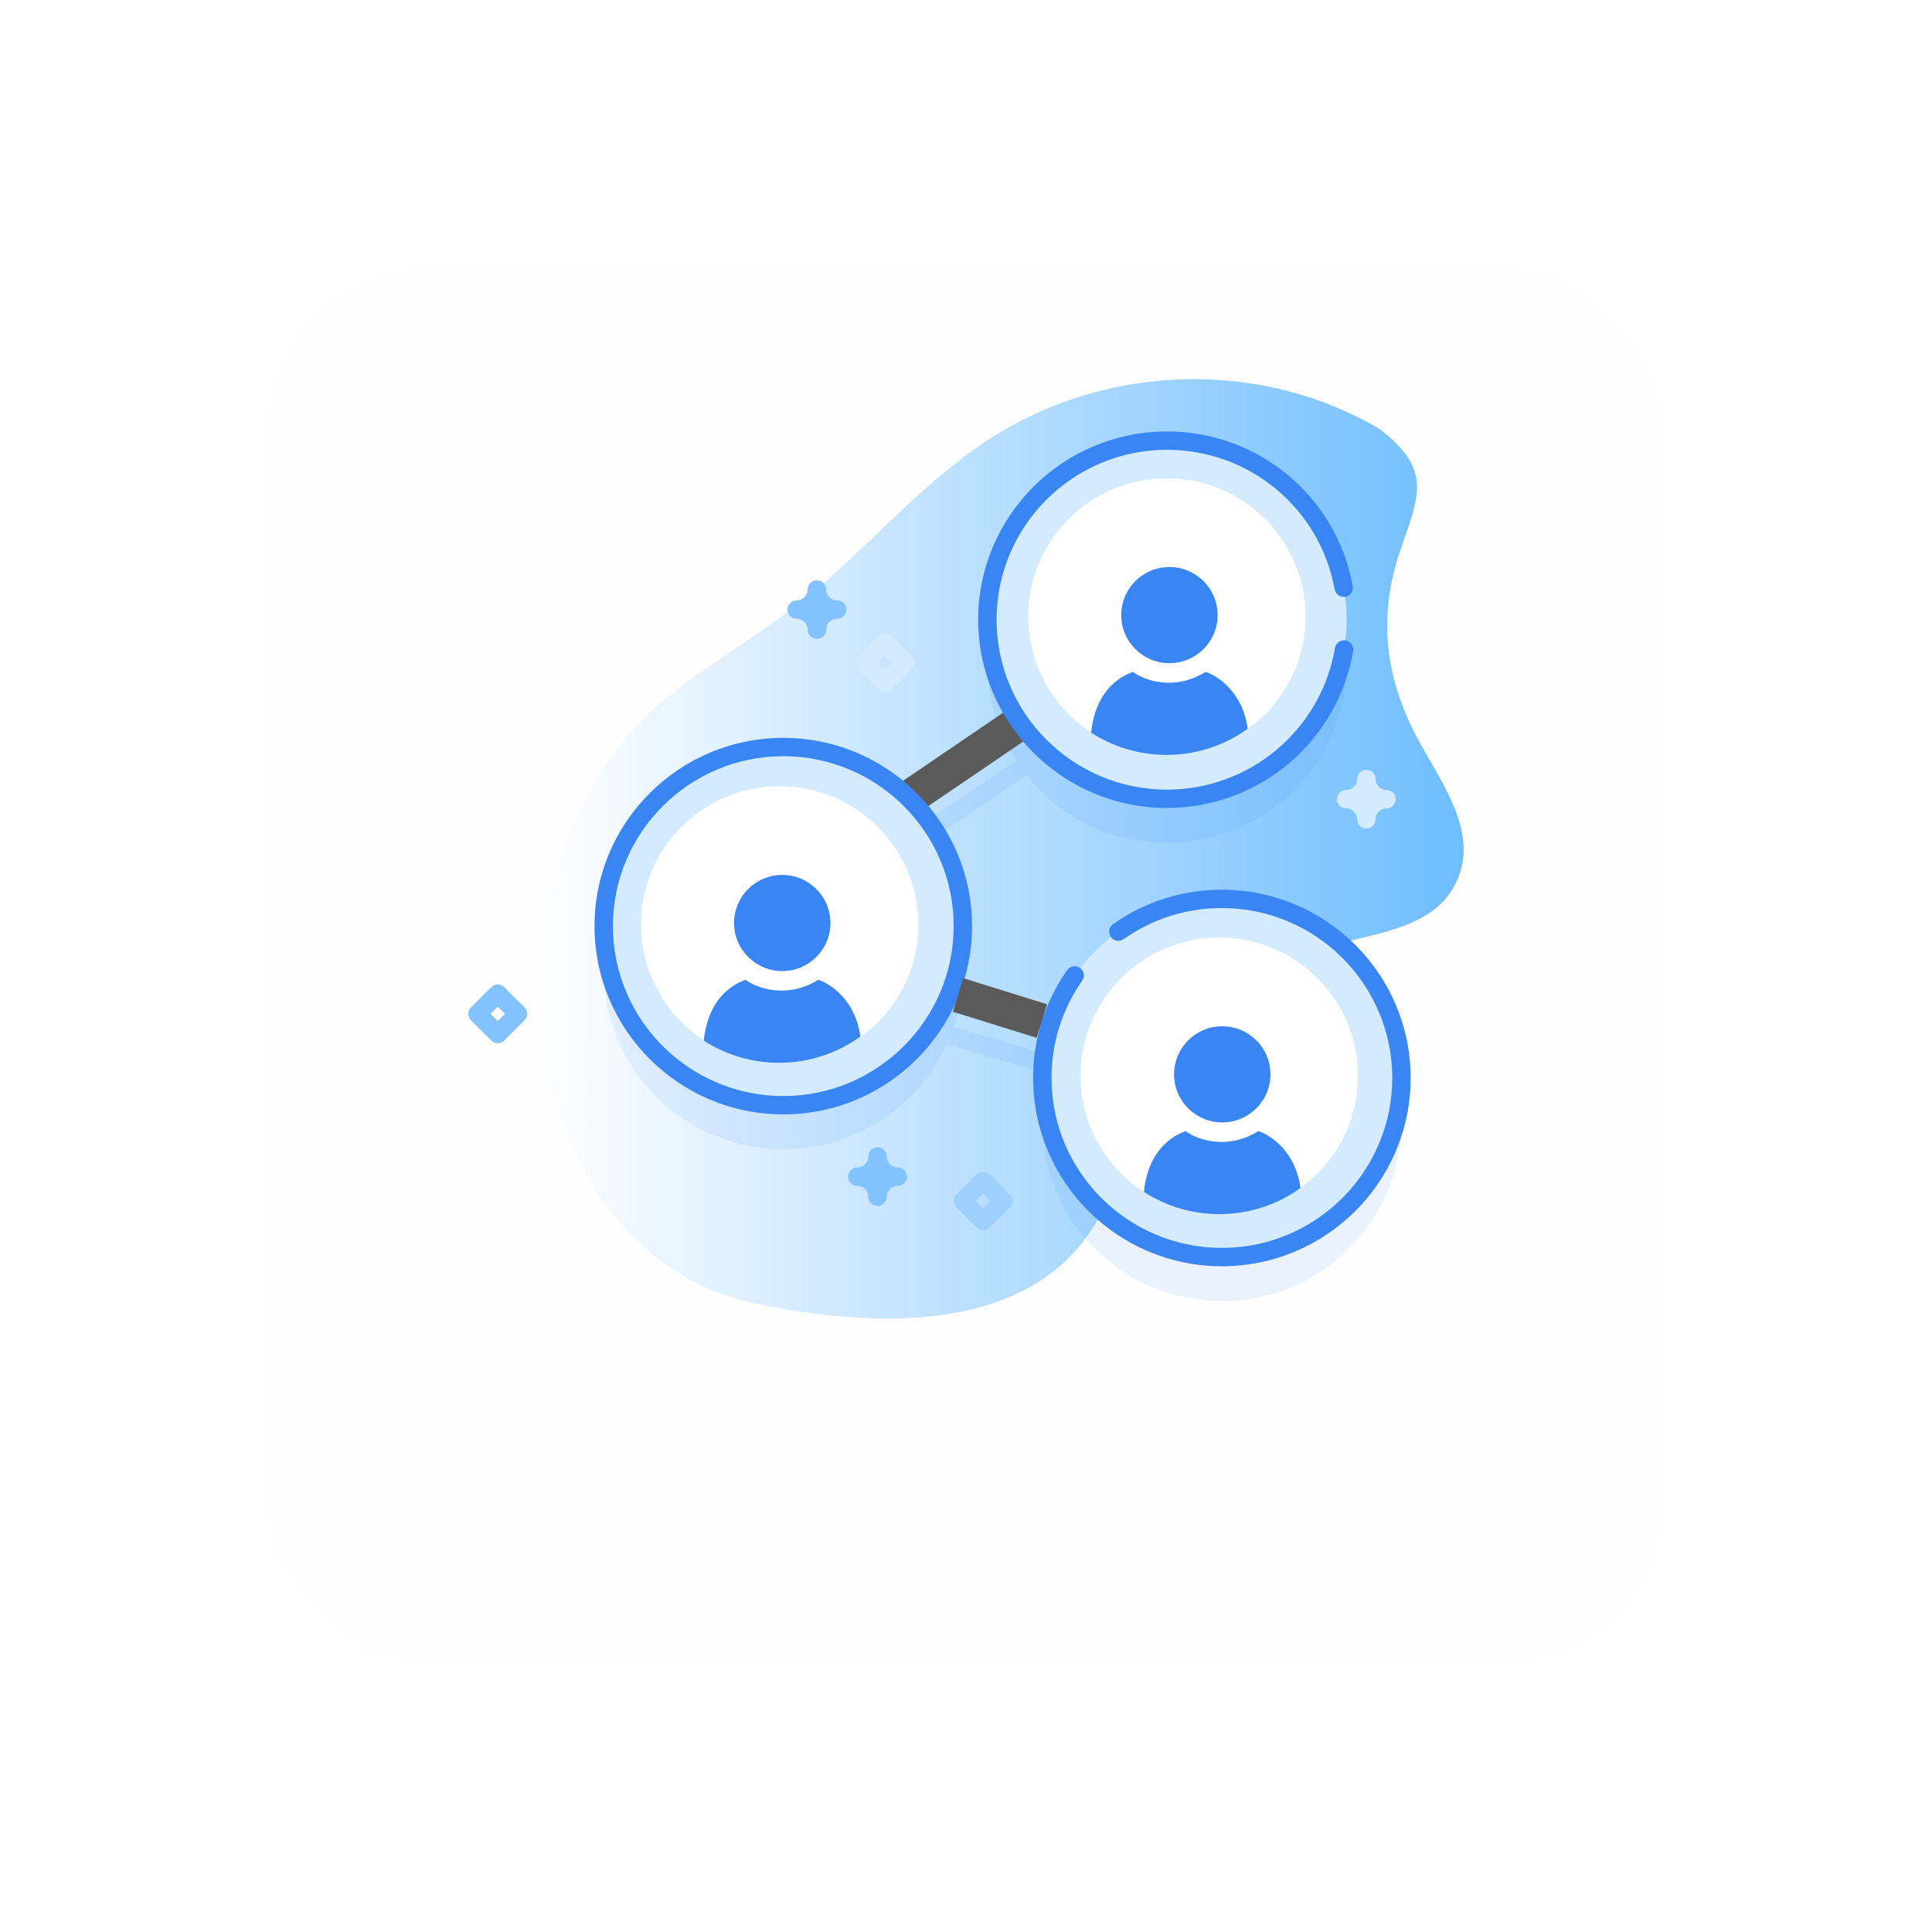 <svg width="165" height="165" viewBox="0 0 165 165" fill="none" xmlns="http://www.w3.org/2000/svg">
<g id="&#208;&#184;&#208;&#186;&#208;&#190;&#208;&#189;&#208;&#186;&#208;&#176; &#208;&#146;&#209;&#139;&#208;&#191;&#208;&#190;&#208;&#187;&#208;&#189;&#208;&#184;&#209;&#130;&#208;&#181; &#209;&#129;&#208;&#190;&#208;&#178;&#208;&#188;&#208;&#181;&#209;&#129;&#209;&#130;&#208;&#189;&#209;&#139;&#208;&#181; &#208;&#184;&#209;&#129;&#209;&#129;&#208;&#187;&#208;&#181;&#208;&#180;&#208;&#190;&#208;&#178;&#208;&#176;&#208;&#189;&#208;&#184;&#209;&#143;">
<g id="Rectangle 54" filter="url(#filter0_d_73_12093)">
<rect x="23" y="15" width="119" height="119" rx="14" fill="#FEFEFF"/>
</g>
<g id="Group 105">
<g id="Group">
<g id="Group_2">
<g id="Group_3">
<path id="Vector" d="M117.864 36.668C107.847 30.716 94.886 31.046 85.048 37.145C79.521 40.571 75.249 45.512 70.404 49.766C66.158 53.494 61.221 56.153 56.837 59.669C40.936 72.424 42.453 106.827 64.843 111.396C74.549 113.377 87.814 114.013 93.519 104.558C98.958 95.544 100.782 86.322 111.41 81.534C115.114 79.865 121.304 79.95 123.813 76.293C126.979 71.678 123.05 66.885 120.955 62.864C118.254 57.681 117.688 52.572 119.588 47.013C121.206 42.279 122.345 40.153 117.864 36.668Z" fill="url(#paint0_linear_73_12093)"/>
</g>
<g id="Group_4">
<path id="Vector_2" opacity="0.1" d="M104.354 80.529C97.857 80.529 92.305 84.558 90.069 90.247C90.054 90.241 90.04 90.233 90.024 90.228L81.439 87.722C81.953 86.193 82.233 84.556 82.233 82.854C82.233 78.904 80.731 75.303 78.265 72.589L87.633 66.235C87.644 66.228 87.653 66.218 87.663 66.21C90.473 69.726 94.804 71.981 99.663 71.981C108.133 71.981 115 65.133 115 56.685C115 48.238 108.133 41.39 99.663 41.39C91.193 41.39 84.327 48.238 84.327 56.685C84.327 59.725 85.216 62.558 86.75 64.94H86.749L77.274 71.367C77.226 71.399 77.183 71.436 77.145 71.477C74.429 69.041 70.836 67.559 66.896 67.559C58.426 67.559 51.56 74.407 51.56 82.854C51.56 91.302 58.426 98.15 66.896 98.15C73.105 98.15 78.452 94.47 80.864 89.178C80.892 89.19 80.919 89.203 80.949 89.212L89.574 91.73C89.212 93.033 89.017 94.406 89.017 95.824C89.017 104.272 95.884 111.12 104.354 111.12C112.824 111.12 119.69 104.272 119.69 95.824C119.69 87.377 112.824 80.529 104.354 80.529Z" fill="#3A85F4"/>
<g id="Group_5">
<g id="Group_6">
<g id="Group_7">
<path id="Vector_3" d="M99.668 68.221C108.139 68.221 115.005 61.373 115.005 52.925C115.005 44.478 108.139 37.63 99.668 37.63C91.198 37.63 84.332 44.478 84.332 52.925C84.332 61.373 91.198 68.221 99.668 68.221Z" fill="#D4EBFF"/>
</g>
</g>
<g id="Group_8">
<g id="Group_9">
<path id="Vector_4" d="M66.899 94.39C75.369 94.39 82.235 87.542 82.235 79.094C82.235 70.647 75.369 63.799 66.899 63.799C58.429 63.799 51.562 70.647 51.562 79.094C51.562 87.542 58.429 94.39 66.899 94.39Z" fill="#D4EBFF"/>
</g>
</g>
<g id="Group_10">
<g id="Group_11">
<path id="Vector_5" d="M104.36 107.36C112.83 107.36 119.696 100.512 119.696 92.064C119.696 83.617 112.83 76.769 104.36 76.769C95.89 76.769 89.023 83.617 89.023 92.064C89.023 100.512 95.89 107.36 104.36 107.36Z" fill="#D4EBFF"/>
</g>
</g>
</g>
<g id="Group_12">
<path id="Vector_6" d="M69.768 54.57C69.334 54.57 68.982 54.219 68.982 53.786C68.982 53.268 68.559 52.846 68.04 52.846C67.606 52.846 67.254 52.496 67.254 52.063C67.254 51.63 67.606 51.279 68.04 51.279C68.559 51.279 68.982 50.858 68.982 50.339C68.982 49.907 69.334 49.556 69.768 49.556C70.202 49.556 70.553 49.907 70.553 50.339C70.553 50.858 70.976 51.279 71.496 51.279C71.93 51.279 72.281 51.63 72.281 52.063C72.281 52.496 71.93 52.846 71.496 52.846C70.976 52.846 70.553 53.268 70.553 53.786C70.553 54.219 70.202 54.57 69.768 54.57Z" fill="#81C2FF"/>
<path id="Vector_7" d="M116.693 70.761C116.26 70.761 115.908 70.41 115.908 69.978C115.908 69.459 115.485 69.038 114.965 69.038C114.531 69.038 114.18 68.687 114.18 68.254C114.18 67.822 114.531 67.471 114.965 67.471C115.485 67.471 115.908 67.049 115.908 66.531C115.908 66.098 116.26 65.747 116.693 65.747C117.127 65.747 117.479 66.098 117.479 66.531C117.479 67.049 117.902 67.471 118.422 67.471C118.856 67.471 119.207 67.822 119.207 68.254C119.207 68.687 118.856 69.038 118.422 69.038C117.902 69.038 117.479 69.459 117.479 69.978C117.479 70.41 117.127 70.761 116.693 70.761Z" fill="#D4EBFF"/>
<path id="Vector_8" d="M74.943 102.994C74.51 102.994 74.158 102.643 74.158 102.21C74.158 101.692 73.735 101.27 73.215 101.27C72.781 101.27 72.43 100.919 72.43 100.487C72.43 100.054 72.781 99.703 73.215 99.703C73.735 99.703 74.158 99.282 74.158 98.763C74.158 98.331 74.51 97.98 74.943 97.98C75.377 97.98 75.729 98.331 75.729 98.763C75.729 99.282 76.152 99.703 76.672 99.703C77.106 99.703 77.457 100.054 77.457 100.487C77.457 100.919 77.106 101.27 76.672 101.27C76.152 101.27 75.729 101.692 75.729 102.21C75.729 102.643 75.377 102.994 74.943 102.994Z" fill="#81C2FF"/>
<path id="Vector_9" d="M75.584 59.114C75.383 59.114 75.182 59.038 75.029 58.885L73.3 57.161C72.994 56.855 72.994 56.359 73.3 56.053L75.029 54.33C75.335 54.024 75.833 54.024 76.139 54.33L77.868 56.053C78.174 56.359 78.174 56.855 77.868 57.161L76.139 58.885C75.986 59.037 75.785 59.114 75.584 59.114ZM74.967 56.607L75.584 57.223L76.201 56.607L75.584 55.991L74.967 56.607Z" fill="#D4EBFF"/>
<path id="Vector_10" d="M83.959 105.073C83.758 105.073 83.557 104.997 83.404 104.844L81.675 103.12C81.369 102.814 81.369 102.318 81.675 102.013L83.404 100.289C83.71 99.983 84.208 99.983 84.514 100.289L86.243 102.013C86.549 102.319 86.549 102.815 86.243 103.12L84.514 104.844C84.361 104.997 84.16 105.073 83.959 105.073ZM83.342 102.566L83.959 103.182L84.576 102.566L83.959 101.951L83.342 102.566Z" fill="#9ED0FF"/>
<path id="Vector_11" d="M42.51 89.096C42.309 89.096 42.108 89.02 41.954 88.867L40.226 87.143C39.919 86.837 39.919 86.341 40.226 86.035L41.954 84.312C42.261 84.006 42.759 84.006 43.065 84.312L44.793 86.035C45.1 86.341 45.1 86.838 44.793 87.143L43.065 88.867C42.912 89.02 42.711 89.096 42.51 89.096ZM41.893 86.589L42.51 87.205L43.127 86.589L42.51 85.974L41.893 86.589Z" fill="#81C2FF"/>
</g>
</g>
</g>
<path id="Vector 10" d="M77.8 68.037L86.971 61.797" stroke="#5A5A5A" stroke-width="3"/>
<path id="Vector_12" fill-rule="evenodd" clip-rule="evenodd" d="M66.896 95.173C73.446 95.173 79.097 91.255 81.617 85.647C81.727 85.423 81.995 84.818 82.19 84.181C82.727 82.582 83.018 80.871 83.018 79.094C83.018 74.986 81.465 71.234 78.914 68.388C78.786 68.244 78.113 67.572 77.792 67.254C74.92 64.624 71.093 63.015 66.895 63.015C58.006 63.015 50.773 70.228 50.773 79.094C50.774 87.96 58.006 95.173 66.896 95.173ZM86.105 61.616C86.369 61.99 86.922 62.768 87.02 62.89C89.975 66.612 94.544 69.003 99.663 69.003C103.5 69.003 107.218 67.636 110.131 65.153C113.011 62.698 114.94 59.304 115.562 55.596C115.634 55.169 115.345 54.766 114.917 54.694C114.49 54.623 114.084 54.911 114.013 55.338C113.451 58.683 111.71 61.745 109.11 63.962C106.481 66.203 103.126 67.437 99.663 67.437C91.64 67.437 85.112 60.927 85.112 52.925C85.112 44.923 91.64 38.413 99.663 38.413C106.711 38.413 112.733 43.425 113.982 50.332C114.059 50.758 114.467 51.04 114.895 50.964C115.322 50.887 115.605 50.48 115.528 50.054C114.144 42.401 107.472 36.846 99.663 36.846C90.773 36.846 83.541 44.059 83.541 52.925C83.541 56.124 84.483 59.108 86.105 61.616ZM88.231 92.064C88.231 90.589 88.431 89.141 88.819 87.749C88.867 87.473 89.17 86.642 89.316 86.261C89.78 85.066 90.388 83.923 91.138 82.855C91.386 82.5 91.876 82.414 92.232 82.662C92.587 82.91 92.673 83.398 92.425 83.753C90.709 86.197 89.803 89.071 89.803 92.064C89.803 100.066 96.33 106.576 104.354 106.576C112.377 106.576 118.904 100.066 118.904 92.064C118.904 84.062 112.377 77.552 104.354 77.552C101.328 77.552 98.427 78.469 95.965 80.205C95.611 80.455 95.121 80.371 94.87 80.018C94.62 79.664 94.704 79.175 95.058 78.926C97.787 77.002 101.001 75.985 104.353 75.985C113.243 75.985 120.475 83.198 120.475 92.064C120.475 100.93 113.243 108.143 104.353 108.143C95.464 108.143 88.231 100.93 88.231 92.064ZM66.896 64.582C74.919 64.582 81.447 71.092 81.447 79.094C81.447 87.096 74.919 93.606 66.896 93.606C58.872 93.606 52.345 87.096 52.345 79.094C52.345 71.092 58.872 64.582 66.896 64.582Z" fill="#3A85F4"/>
</g>
<ellipse id="Ellipse 40" cx="99.659" cy="52.661" rx="11.843" ry="11.811" fill="white"/>
<ellipse id="Ellipse 42" cx="66.589" cy="78.957" rx="11.843" ry="11.811" fill="white"/>
<ellipse id="Ellipse 43" cx="104.128" cy="91.882" rx="11.843" ry="11.811" fill="white"/>
<g id="Group 102">
<ellipse id="Ellipse 39" cx="104.385" cy="91.753" rx="4.116" ry="4.105" fill="#3A85F4"/>
<path id="Intersect" fill-rule="evenodd" clip-rule="evenodd" d="M97.697 101.795C97.874 99.878 98.735 97.533 101.259 96.604C102.198 97.302 104.754 98.281 107.469 96.604C108.639 96.991 110.675 98.456 111.064 101.465C109.117 102.867 106.725 103.693 104.14 103.693C101.764 103.693 99.552 102.996 97.697 101.795Z" fill="#3A85F4"/>
</g>
<g id="Group 103">
<ellipse id="Ellipse 39_2" cx="66.807" cy="78.828" rx="4.116" ry="4.105" fill="#3A85F4"/>
<path id="Intersect_2" fill-rule="evenodd" clip-rule="evenodd" d="M60.11 88.876C60.286 86.958 61.146 84.609 63.672 83.678C64.612 84.377 67.168 85.355 69.882 83.678C71.052 84.065 73.085 85.528 73.477 88.532C71.528 89.939 69.132 90.768 66.542 90.768C64.171 90.768 61.962 90.073 60.11 88.876Z" fill="#3A85F4"/>
</g>
<g id="Group 104">
<ellipse id="Ellipse 39_3" cx="99.873" cy="52.532" rx="4.116" ry="4.105" fill="#3A85F4"/>
<path id="Intersect_3" fill-rule="evenodd" clip-rule="evenodd" d="M93.189 62.573C93.367 60.657 94.227 58.312 96.751 57.383C97.69 58.081 100.246 59.059 102.961 57.383C104.132 57.77 106.167 59.234 106.556 62.244C104.622 63.636 102.25 64.461 99.685 64.472H99.578C97.223 64.462 95.03 63.766 93.189 62.573Z" fill="#3A85F4"/>
</g>
<path id="Vector 11" d="M81.824 84.974L88.982 87.202" stroke="#5A5A5A" stroke-width="3"/>
</g>
</g>
<defs>
<filter id="filter0_d_73_12093" x="0" y="0" width="165" height="165" filterUnits="userSpaceOnUse" color-interpolation-filters="sRGB">
<feFlood flood-opacity="0" result="BackgroundImageFix"/>
<feColorMatrix in="SourceAlpha" type="matrix" values="0 0 0 0 0 0 0 0 0 0 0 0 0 0 0 0 0 0 127 0" result="hardAlpha"/>
<feOffset dy="8"/>
<feGaussianBlur stdDeviation="11.5"/>
<feColorMatrix type="matrix" values="0 0 0 0 0.171 0 0 0 0 0.502 0 0 0 0 1 0 0 0 0.2 0"/>
<feBlend mode="normal" in2="BackgroundImageFix" result="effect1_dropShadow_73_12093"/>
<feBlend mode="normal" in="SourceGraphic" in2="effect1_dropShadow_73_12093" result="shape"/>
</filter>
<linearGradient id="paint0_linear_73_12093" x1="46.258" y1="72.495" x2="125.001" y2="72.495" gradientUnits="userSpaceOnUse">
<stop stop-color="#6EBDFE" stop-opacity="0"/>
<stop offset="1" stop-color="#6EBDFE"/>
</linearGradient>
</defs>
</svg>
